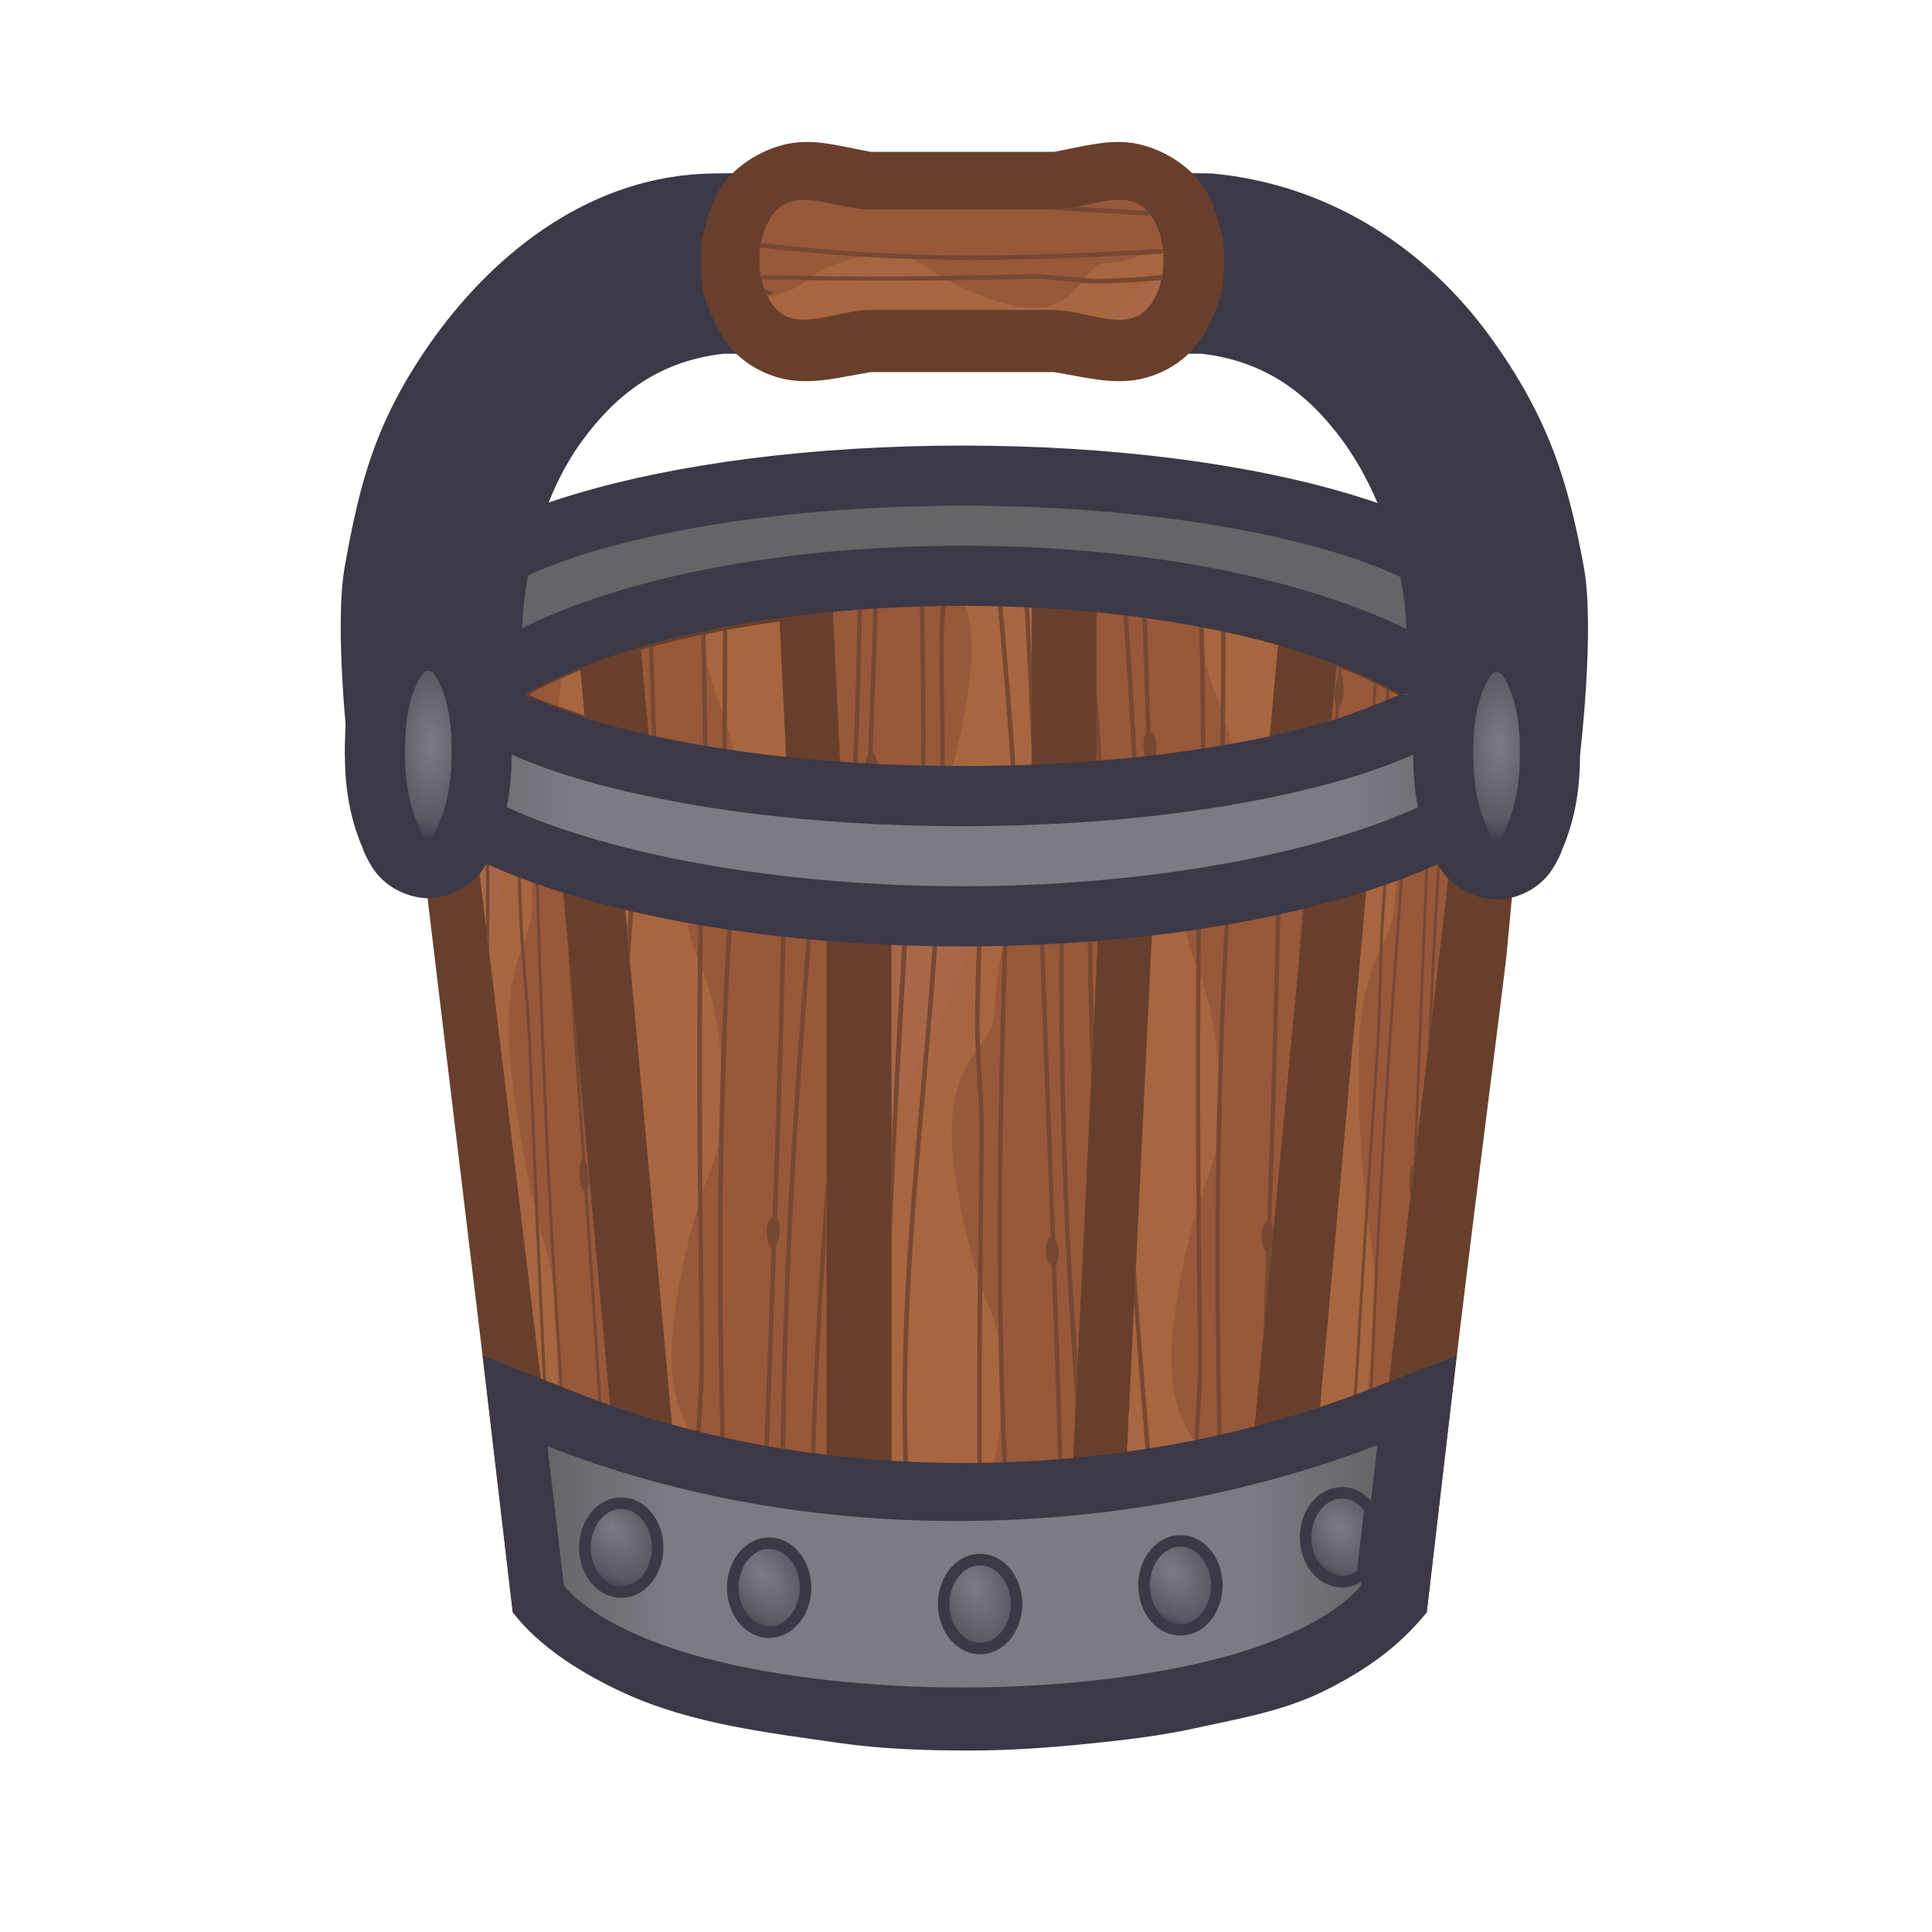 <svg height="500" viewBox="0 0 132.292 132.292" width="500" xmlns="http://www.w3.org/2000/svg" xmlns:xlink="http://www.w3.org/1999/xlink"><linearGradient id="a"><stop offset="0" stop-color="#7c7b84"/><stop offset=".771" stop-color="#5b5864"/><stop offset="1" stop-color="#3d3846"/></linearGradient><linearGradient id="b"><stop offset="0" stop-color="#656468"/><stop offset=".147" stop-color="#7c7b84"/><stop offset=".85" stop-color="#7c7b84"/><stop offset="1" stop-color="#656468"/></linearGradient><linearGradient id="c" gradientUnits="userSpaceOnUse" x1="336.523" x2="402.298" xlink:href="#b" y1="123.78" y2="123.701"/><linearGradient id="d" gradientUnits="userSpaceOnUse" x1="326.318" x2="412.914" xlink:href="#b" y1="64.222" y2="64.222"/><linearGradient id="e" gradientUnits="userSpaceOnUse" x1="504.977" x2="572.411" xlink:href="#b" y1="50.177" y2="50.187"/><radialGradient id="f" cx="353.517" cy="133.96" gradientTransform="matrix(1.199 1.66 -.989 .715 62.165 -548.694)" gradientUnits="userSpaceOnUse" r="2.884" xlink:href="#a"/><radialGradient id="g" cx="349.213" cy="140.321" fx="348.431" fy="140.108" gradientTransform="matrix(.92 1.3 -.996 .705 160.649 -421.654)" gradientUnits="userSpaceOnUse" r="2.884" xlink:href="#a"/><radialGradient id="h" cx="358.713" cy="123.402" gradientTransform="matrix(.779 2.015 -1.208 .467 239.987 -645.493)" gradientUnits="userSpaceOnUse" r="2.884" xlink:href="#a"/><radialGradient id="i" cx="362.743" cy="112.281" gradientTransform="matrix(.991 1.556 -1.029 .656 142.086 -504.363)" gradientUnits="userSpaceOnUse" r="2.884" xlink:href="#a"/><radialGradient id="j" cx="365.246" cy="101.83" gradientTransform="matrix(.803 1.518 -1.079 .571 215.893 -482.379)" gradientUnits="userSpaceOnUse" r="2.884" xlink:href="#a"/><radialGradient id="k" cx="413.755" cy="68.959" gradientTransform="matrix(-.025 4.192 -2.037 -.012 562.752 -1665.372)" gradientUnits="userSpaceOnUse" r="1.852" xlink:href="#a"/><radialGradient id="l" cx="413.755" cy="68.959" gradientTransform="matrix(-.025 4.192 -2.037 -.012 478.085 -1665.484)" gradientUnits="userSpaceOnUse" r="1.852" xlink:href="#a"/><g stroke-width="1.157" transform="matrix(.864 0 0 .864 -253.269 -7.923)"><path d="m369.411 57.184c-8.811 0-17.621 1.058-24.897 3.096-3.757 1.058-7.091 2.408-9.79 3.942 1.535.714 3.36 1.429 5.424 2.037 7.355 2.196 17.754 3.625 29.263 3.625 11.509 0 21.907-1.429 29.263-3.625 2.064-.609 3.889-1.323 5.424-2.037-2.699-1.535-6.032-2.884-9.79-3.942-7.276-2.037-16.087-3.096-24.897-3.096z" fill="#683f2c" stroke="#683f2c" stroke-width=".306"/><g stroke-width="1.157"><g transform="matrix(-1 0 0 1 738.694 -38.396)"><g stroke-width="4.31" transform="matrix(.06 .008 -.005 .083 339.366 53.124)"><path d="m1042.552 472.542c28.493 5.473 54.818 11.884 78.428 19.131-7.877 3.468-11.572 81.181-11.389 184.161-24.346 8.341-49.881 16.275-76.381 23.814 3.118-75.701 6.271-151.405 9.342-227.105z" fill="#a7663f"/><path d="m2798.981 586.175c1.202.282 2.4.568 3.592.854-.55 65.792-.829 133.573-.755 204.893-1.148.364-2.304.728-3.457 1.09-.094-71.745.089-140.693.62-206.837zm15.727 3.858c1.213.312 2.398.636 3.6.952.114 62.074 1.269 127.2 3.146 194.556-1.195.399-2.407.792-3.607 1.189-1.899-68.155-3.036-133.94-3.139-196.697z" fill="#764832" transform="translate(-1721.965 -106.292)"/><path d="m1068.546 477.948c18.635 4.161 36.191 8.739 52.434 13.725-7.877 3.468-11.572 81.181-11.389 184.161-5.255 1.8-10.577 3.583-15.941 5.345 4.276-43.245 4.519-92.77-7.253-130.282-7.342-23.291-13.225-48.701-17.851-72.949z" fill="#98583a"/></g><g stroke-width="3.632" transform="matrix(.093 0 0 -.076 287.845 144.286)"><path d="m1031.478 624.55c39.747-6.692 77.701-15.983 112.398-27.8 1.94-.665 3.816-1.375 5.735-2.057l-21.956-282.155c-34.886-8.476-71.513-15.081-109.18-19.754z" fill="#a7663f"/><path d="m1095.983 610.942c16.509-4.237 32.531-8.961 47.893-14.193 1.94-.665 3.816-1.375 5.735-2.057l-21.956-282.155c-20.615-5.008-41.822-9.375-63.515-13.055-7.694 22.454-12.604 54.765-5.838 111.618.1.9.196 1.701.296 2.601 4.3 36.6 13.3 91.201 27.8 137.201 5.598 17.837 8.498 38.565 9.585 60.041z" fill="#98583a"/><path d="m2798.055 722.026c1.201-.273 2.414-.533 3.61-.811.201-86.381.894-168.586 1.698-248.927.224-21.211-.719-42.451-1.719-63.695-1.243-.232-2.494-.45-3.741-.677 1.041 21.47 2.052 42.936 1.863 64.373-.807 80.637-1.506 163.053-1.712 249.739zm18.552-4.458c1.195-.304 2.413-.585 3.603-.895-1.955-105.731-2.197-206.132-.639-304.552-1.197-.247-2.389-.501-3.589-.744-1.572 98.959-1.339 199.857.626 306.191zm44.523-12.988c1.2-.398 2.425-.776 3.617-1.179-.815-31.198-1.594-64.806-2.427-94.389.838-1.309 1.349-3.065 1.712-4.943l-1.54-19.83c-.31-.868-.624-1.798-.928-2.442-.138-4.814-.275-9.801-.412-14.728l-5.611-72.092c.77 27.702 1.543 56.549 2.324 83.943-3.903 2.384-5.775 22.253-1.499 28.268.654.892 1.484 2.417 2.365 3.278.824 29.497 1.595 62.999 2.4 94.113zm-114.365-144.151c2.57-45.907 5.549-91.641 8.698-137.937.475-6.941.876-14.228 1.348-21.201-1.223-.171-2.453-.326-3.679-.493-.478 7.073-.887 14.453-1.368 21.494-2.325 34.189-4.341 67.99-6.422 101.866z" fill="#764832" transform="translate(-1721.965 -106.292)"/></g><g stroke-width="3.619" transform="matrix(.097 0 0 .074 266.218 72.196)"><path d="m1067.697 315.536c33.792 0 67.581 1.97 100.567 5.831l-12.939 354.707c-28.925 2.389-58.236 3.623-87.614 3.623-20.652 0-41.265-.651-61.736-1.829v-360.116c20.455-1.448 41.084-2.217 61.723-2.217z" fill="#a7663f"/><path d="m1067.697 315.536c33.792 0 67.581 1.97 100.567 5.831l-12.939 354.707c-20.321 1.678-40.834 2.767-61.425 3.278 4.08-42.791 4.09-91.509-7.503-128.448-14.5-46-23.499-100.603-27.799-137.203-.1-.9-.198-1.696-.298-2.596-5.322-44.719-3.242-73.868 1.51-95.534 2.628-.025 5.258-.035 7.887-.035z" fill="#98583a"/><path d="m1016.377 317.105c-3.627 8.894-7.045 16.954-10.403 24.651v-24.004c3.461-.245 6.933-.441 10.403-.647z" fill="#a86748"/><path d="m2798.389 421.896c1.227.012 2.454.008 3.682.026.755 16.799 1.468 33.597 1.291 50.372-1.004 100.26-1.876 202.922-1.788 313.616-1.088.012-2.176.026-3.265.035-.102-109.938.462-214.225 1.457-313.651.147-16.783-.591-33.59-1.377-50.398zm17.429.328c1.202.036 2.401.097 3.602.138-1.794 116.509-1.895 233.5 1.735 363.152-1.209.036-2.419.054-3.629.086-3.612-129.727-3.507-246.785-1.708-363.376zm-60.352.319c-8.18 120.25-15.852 237.065-14.634 362.272-1.235-.057-2.467-.129-3.702-.19-1.209-125.064 6.439-241.785 14.608-361.918 1.243-.055 2.485-.114 3.728-.164zm-21.812 1.147c-2.273 51.491-4.109 103.948-5.715 156.825v-97.087c.752-19.614 1.345-40.016 2.159-59.523 1.184-.081 2.371-.139 3.556-.216zm120.009.492c1.209.089 2.414.199 3.622.293.443 15.143.728 30.57 1.179 45.921 1.02 34.718 2.056 74.989 3.099 111.405.46.975.931 2.188 1.404 3.692 1.587 4.938 3.018 17.805-.642 23.521 1.541 54.704 3.037 113.396 4.496 174.162-1.22.089-2.441.166-3.662.25-1.435-60.305-2.905-118.625-4.423-172.955-.882-.861-1.716-2.385-2.371-3.278-4.276-6.015-2.407-25.89 1.496-28.274-1.009-35.385-2-74.633-2.993-108.429-.468-15.476-.749-31.041-1.205-46.309zm12.86 1.052c1.238.11 2.472.23 3.708.345.859 51.63 1.559 102.959 3.437 155.713 1.495 41.627 4.038 86.975 6.185 130.76l-1.622 44.532c-3.165-59.994-6.261-119.375-8.264-175.189-1.883-52.893-2.585-104.378-3.443-156.161z" fill="#764832" transform="translate(-1721.965 -106.292)"/></g><g stroke-width="3.536" transform="matrix(.098 0 0 -.077 242.963 144.426)"><path d="m1180.249 631.378v-340.093c-43.864 4.555-86.457 11.9-126.498 21.985-5.665 80.045-13.243 186.449-20.192 283.844.655.239 1.287.498 1.945.735 43.856 15.717 93.192 26.943 144.746 33.529z" fill="#a7663f"/><path d="m1180.249 631.378v-340.093c-41.388 4.298-81.642 11.082-119.691 20.306-5.375 21.932-7.889 52.197-2.258 99.51.1.9.2 1.698.3 2.598 4.3 36.6 13.302 91.199 27.802 137.198 6.026 19.2 8.782 41.783 9.652 65.012 26.98 6.601 55.238 11.77 84.195 15.47z" fill="#98583a"/><path d="m2880.925 734.654c-2.651-51.932-5.511-104.54-7.264-153.362-2.168-60.911-3.148-120.09-3.962-179.791-1.232.17-2.458.352-3.687.526.816 59.562 1.792 118.612 3.955 179.365 1.746 48.638 4.574 101 7.199 152.668 1.252.2 2.504.399 3.759.593zm-15.421-2.539c-1.058-41.334-2.095-84.441-3.185-123.107 3.66-5.716 2.233-18.576.646-23.514-.473-1.504-.943-2.718-1.403-3.692-1.043-36.416-2.073-76.695-3.093-111.413-.658-22.401-1.085-45.003-1.723-67.008-1.203.183-2.409.356-3.609.543.646 21.861 1.056 44.319 1.73 66.565.993 33.796 1.987 73.046 2.995 108.431-3.903 2.384-5.77 22.26-1.494 28.275.654.892 1.487 2.413 2.369 3.274 1.062 38.008 2.063 80.418 3.093 120.994 1.223.22 2.447.437 3.674.652zm-46.004-9.564c-2.122-109.667-1.595-211.05.065-312.746-1.209.235-2.416.47-3.622.71-1.648 101.198-2.174 202.071-.091 311.142 1.214.301 2.429.598 3.648.894zm-17.817-4.569c.254-84.814.89-166.393 1.684-245.688.207-19.592-.626-39.207-1.547-58.83-1.225.266-2.454.531-3.674.802.937 19.356 1.788 38.703 1.619 58.028-.791 79.011-1.453 159.949-1.677 244.694 1.197.333 2.394.667 3.596.994zm100.53-65.93v-61.119c-3.533-64.93-6.312-128.793-8.138-192.479-1.099.123-2.192.258-3.289.384 2.409 83.089 6.288 166.683 11.428 253.214z" fill="#764832" transform="translate(-1721.965 -106.292)"/></g><g stroke-width="4.081" transform="matrix(.066 -.005 .004 .085 262.412 66.46)"><path d="m1141.697 466.503 12.715 224.664c-27.374-7.228-53.565-14.984-78.289-23.278.029-100.404-3.367-175.584-10.641-178.713 22.756-8.437 48.392-16.027 76.215-22.673z" fill="#a7663f"/><path d="m1141.697 466.503 12.715 224.664c-20.64-5.45-40.611-11.196-59.784-17.25 3.501-41.355 2.828-87.779-8.231-123.018-6.397-20.295-11.307-42.286-15.632-63.645 21.418-7.671 45.238-14.614 70.931-20.751z" fill="#98583a"/><path d="m2861.329 573.368c.079 2.796.151 5.675.23 8.431.46.975.934 2.188 1.407 3.692 1.587 4.938 3.011 17.804-.649 23.52 1.496 53.109 2.629 127.016 4.05 185.772-1.232-.335-2.445-.681-3.672-1.017-1.389-57.899-2.501-130.878-3.966-183.294-.882-.861-1.708-2.384-2.363-3.276-4.276-6.015-2.406-25.888 1.497-28.271-.044-1.525-.083-3.135-.126-4.674 1.195-.295 2.388-.59 3.592-.881zm-42.978 11.709c.069 62.746 1.17 128.555 3.029 196.615-1.216-.378-2.445-.748-3.655-1.129-1.814-67.224-2.917-132.343-2.989-194.38 1.191-.373 2.412-.737 3.615-1.105zm-15.799 5.077c-.496 60.043-.889 120.669-.881 185.212-1.146-.38-2.302-.757-3.441-1.139-.019-63.377.255-123.829.719-182.847 1.195-.411 2.394-.819 3.603-1.226z" fill="#764832" transform="translate(-1721.965 -106.292)"/></g></g><g><path d="m1527.297 242.73c-9.528 4.499-19.442 7.669-29.621 10.249-19.994 4.631-35.057 6.843-53.678 9.01-16.377 1.376-33.94 2.123-47.801 2.141-13.877-.041-25.629-.407-39.602-1.498-22.922-1.787-43.946-5.124-56.042-8.016-10.667-3.09-25.703-7.708-35.456-11.885l-19.753-22.807-16.937 22.382 4.561 52.025v.016c6.201 51.719 12.435 103.43 18.656 155.135l2.393 20.445 5.504 46.838c7.836 10.41 22.462 12.653 34.2 17.94 9.73 4.383 19.533 8.951 29.925 11.377 12.486 2.914 25.505 2.685 38.289 3.66 11.566.882 23.143 1.981 34.743 1.978 11.853-.004 23.707-.849 35.499-2.042 10.68-1.081 21.386-2.321 31.869-4.63 13.704-3.018 27.447-6.491 40.349-12.009 10.048-4.298 20.059-5.782 28.468-16.263l7.261-62.024c6.652-56.902 13.488-108.348 16.571-134.203l7.278-78.026-16.877-21.64z" fill="#683f2c" transform="scale(.265)"/><g><g stroke-width="3.632" transform="matrix(.093 0 0 -.076 287.845 144.286)"><path d="m1178.823 951.648c-39.97-12.317-85.925-22.267-135.069-29.23l-5.528-125.517-20.773-530.338-10.871-238.64c15.781 2.488 31.362 5.424 46.352 8.798 18.774 4.487 35.526 8.785 52.183 14.502l21.055 242.345 41.271 530.338z" fill="#a7663f"/><path d="m1178.823 951.648c-39.97-12.317-85.925-22.267-135.069-29.23l-1.251-28.394c.632-1.173 2.492-4.952 2.895-5.629 28.3-47.4 14.404-74.899 32.504-122.599 11.5-30.2 30.499-144.797 8.499-214.897-14.5-46-23.5-100.601-27.8-137.201-.1-.9-.203-1.701-.302-2.601-15.9-133.6 31.702-135.201 32.002-178.8.246-37.37 8.181-86.364 18.992-133.011l16.881 194.281 41.271 530.338z" fill="#98583a"/><path d="m1019.158 310.17-1.705-43.607-10.871-238.64c15.781 2.488 31.362 5.424 46.352 8.798 17.539 4.192 33.302 8.267 48.883 13.44-20.417 88.843-54.346 189.52-82.659 260.009z" fill="#a86748"/><path d="m2900.526 1057.865c-1.236-.381-2.527-.737-3.775-1.112-4.864-69.086-8.745-131.097-12.446-192.132l5.102 65.577 10.438 117.179c.261 3.746.417 6.715.681 10.488zm-28.515-8.087c-1.242-.326-2.476-.657-3.727-.979-2.622-174.979-6.035-312.503-9.551-438.333-.882-.861-1.711-2.386-2.365-3.278-4.276-6.015-2.411-25.885 1.492-28.268-.78-27.358-1.542-56.163-2.31-83.834l5.611 72.126c.136 4.879.269 9.818.406 14.586.303.642.612 1.569.921 2.434l1.54 19.838c-.364 1.878-.867 3.634-1.705 4.943 3.563 126.468 7.052 264.623 9.688 440.766zm-39.387-9.292c-1.237-.262-2.49-.52-3.734-.778-20.08-331.303-15.033-559.723-8.822-826.518.324-18.899.794-38.276 1.231-57.54 1.211.392 2.429.765 3.638 1.171-.436 18.907-.891 37.943-1.272 56.469-6.216 266.911-11.268 495.462 8.96 827.196zm-11.16-2.308c-1.218-.242-2.435-.481-3.658-.719.505-1.196 1.062-2.223 1.733-2.267.58-.038 1.268 1.809 1.925 2.986zm-17.672-3.345c-1.327-.238-2.656-.477-3.988-.711.13-.165.133-.833.275-.903-3.543-215.471-2.019-390.78-.316-560.923.322-36.589-3.13-73.258-3.576-109.911-.212-17.452.134-34.913.433-52.363.92-53.562 3.661-105.916 4.325-160.435 1.239.336 2.457.695 3.686 1.037-.688 53.634-3.351 105.221-4.277 157.959-.303 17.24-.658 34.486-.468 51.727.412 37.343 3.873 74.708 3.479 111.986-1.707 170.486-3.238 346.288.426 562.537zm7.371-2.643c-.7.5-1.398-.998-1.898-1.698-2.067-2.909-1.029-12.908.963-13.039.61-.04 1.309.839 2.035 3.136.8 2.5 1.5 9.7-1.1 11.6zm-64.402-471.794-1.417-36.264c2.081-33.868 4.098-67.66 6.422-101.841 6.141-89.749 12.118-181.855 14.811-281.076 1.227.26 2.445.529 3.665.795-2.705 98.932-8.653 190.976-14.777 280.482-3.149 46.285-6.136 92.008-8.705 137.904zm-9.221-228.705-2.083-45.764c2.246-49.194 4.554-98.2 6.209-149.52 1.234.216 2.455.447 3.686.669-2.13 66.718-4.932 130.819-7.811 194.616z" fill="#764832" transform="translate(-1721.965 -106.292)"/></g><g stroke-width="3.619" transform="matrix(.097 0 0 .074 266.218 72.196)"><path d="m1179.728 27.692c-36.219 3.687-71.606 5.374-110.712 5.374-21.503 0-42.545-.567-63.16-1.699l.119 128.44v548.743 243.105c20.723 1.668 41.739 2.519 63.041 2.519 25.759 0 50.206-1.13 75.662-3.64l9.582-245.2 20.011-548.734z" fill="#a7663f"/><path d="m1179.728 27.692c-17.3 1.761-34.42 3.05-51.836 3.933-19.917 60.583-37.219 143.965-37.593 200.677-.3 43.6-47.897 45.194-31.997 178.794.1.9.198 1.705.298 2.605 4.3 36.6 13.299 91.203 27.799 137.203 22 70.1 2.998 184.7-8.502 214.9-18.1 47.7-4.194 75.2-32.494 122.6-4.467 7.498-23.559 46.779-33.341 63.681 18.753 1.361 37.732 2.087 56.955 2.087 25.759 0 50.206-1.13 75.662-3.64l9.582-245.2 20.011-548.734z" fill="#98583a"/><path d="m1005.857 31.367.119 128.44v181.942c31.764-72.799 77.021-202.33 99.726-309.235-11.953.359-24.115.552-36.685.552-21.503 0-42.545-.567-63.16-1.699z" fill="#a86748"/><path d="m2892.032 134.907c-1.195.11-2.395.239-3.589.345-1.229 96.076-.102 184.515 2.536 271.784l2.099-57.565c-1.443-68.969-2.041-139.302-1.046-214.563zm-22.223 1.803c-1.232.087-2.468.168-3.702.25-2.425 158.373-1.393 296.859 3.861 444.437 2.004 55.836 5.098 115.238 8.264 175.258l1.622-44.567c-2.147-43.797-4.696-89.156-6.191-130.794-5.256-147.659-6.285-286.107-3.854-444.583zm-19.892 1.208c-1.231.062-2.461.131-3.695.19 2.276 116.128 5.281 221.303 8.642 332.385.993 33.796 1.991 73.044 3 108.429-3.903 2.384-5.772 22.259-1.497 28.274.654.892 1.482 2.417 2.364 3.278 3.346 119.753 6.561 252.217 9.132 415.171l2.51-64.267c-2.397-132.684-5.142-249.092-8.052-352.37 3.66-5.716 2.236-18.575.649-23.513-.473-1.504-.944-2.717-1.404-3.692-1.043-36.416-2.079-76.695-3.099-111.413-3.266-111.144-6.272-216.273-8.549-332.471zm-108.334.397c-2.397 73.692-5.728 144.375-8.92 214.874-1.938 42.674-3.077 87.247-4.721 130.122v97.207c2.333-76.849 5.303-152.267 8.721-227.027 3.19-70.454 6.271-141.347 8.635-215.02-1.24-.049-2.478-.103-3.715-.155zm83.76.561c-1.231.035-2.452.073-3.688.104-.58 24.956-1.172 49.837-1.589 74.212-6.338 272.222-11.605 503.914 9.946 846.325 1.226-.06 2.456-.149 3.682-.216-21.632-342.288-16.362-573.941-10.026-846.006.502-24.415 1.092-49.399 1.675-74.419zm-58.683.216c-2.661 100.065-8.707 192.795-14.893 283.204-13.812 203.141-26.75 395.981 3.728 637.35 1.24.056 2.472.14 3.715.19-30.509-241.457-17.557-434.245-3.741-637.342 6.185-90.39 12.231-183.274 14.893-283.333-1.236-.021-2.468-.044-3.702-.069zm38.202.19c-1.224.013-2.478.016-3.708.026-.351 58.347-3.558 113.761-4.536 170.721-.3 17.45-.642 34.904-.43 52.356.445 36.653 3.897 73.324 3.576 109.912-1.702 170.143-3.225 345.45.318 560.922-1.826.9-2.694 10.187-.715 12.973.258.361.57.934.907 1.337.077 4.435.124 8.636.172 12.835 1.231-.014 2.468-.024 3.695-.043-4.273-228.567-2.55-410.647-.775-588.022.393-37.278-3.064-74.64-3.477-111.982-.19-17.242.161-34.486.464-51.726.991-56.488 4.161-111.457 4.51-169.306zm-76.92 815.455v82.682c.377 6.932.649 13.622 1.046 20.606 1.244.098 2.496.166 3.741.259-1.996-35.503-3.574-69.974-4.788-103.547zm82.29 62.715c-1.992.131-3.034 10.132-.967 13.041.5.7 1.2 2.199 1.901 1.699 2.6-1.9 1.899-9.101 1.099-11.601-.727-2.297-1.423-3.179-2.033-3.14zm9.304 17.742c-3.172.207-4.861 16.134-1.569 20.804.8 1.1 1.9 3.5 3 2.7 4.2-2.9 3.001-14.401 1.801-18.501-1.149-3.656-2.26-5.066-3.232-5.003z" fill="#764832" transform="translate(-1721.965 -106.292)"/></g><g stroke-width="3.536" transform="matrix(.098 0 0 -.077 242.963 144.426)"><path d="m1006.744 951.69 10.612-127.659s25.315-353.798 37.82-530.718l19.69-240.308c35.324-11.836 74.063-20.571 105.379-25.285v235.163 530.033 124.301c-64.271 6.414-123.499 18.35-173.5 34.473z" fill="#a7663f"/><path d="m1013.675 949.518c10.252-18.488 27.557-54.125 31.724-61.119 28.3-47.4 14.401-74.897 32.501-122.597 11.5-30.2 30.497-144.798 8.497-214.898-14.5-46-23.495-100.607-27.795-137.207-.1-.9-.2-1.698-.3-2.598-15.9-133.6 31.698-135.197 31.998-178.797.359-54.649 16.495-133.823 35.477-193.799 19.162-4.624 37.864-8.284 54.468-10.784v235.163 530.033 124.301c-61.335 6.121-118.056 17.283-166.569 32.301z" fill="#98583a"/><path d="m2728.983 1057.898c-.039-.679-.059-1.326-.098-2.005l2.356-28.342c.491 9.778.861 19.257 1.416 29.194-1.222.385-2.462.763-3.674 1.153zm25.479-7.551c-6.157-50.377-10.557-98.808-13.32-145.51.235-3.285 1.683-23.553 2.167-30.313 2.578 55.79 7.312 113.827 14.743 174.846-1.197.325-2.401.647-3.589.977zm43.928-10.742c.125-3.047.7-5.902 1.69-6.39-3.543-215.471-2.016-390.779-.313-560.923.322-36.589-3.138-73.256-3.583-109.909-.212-17.452.138-34.906.437-52.357.872-50.769 3.287-100.561 4.151-151.992 1.237-.404 2.482-.798 3.726-1.194-.833 51.365-3.261 101.057-4.151 151.741-.303 17.24-.654 34.488-.463 51.73.412 37.343 3.872 74.703 3.478 111.981-1.716 171.461-3.271 348.183.476 566.151-1.829.379-3.636.772-5.449 1.161zm20.995-4.218c.058-.014.091-.197.15-.2.029 0 .068.149.098.15-.083.016-.165.035-.248.05zm9.163-1.704c-19.645-327.982-14.657-555.348-8.484-820.493.346-20.187.841-40.862 1.312-61.462 1.233-.352 2.459-.708 3.694-1.052-.486 20.997-.981 42.072-1.403 62.614-6.168 264.86-11.155 492.102 8.53 819.708-1.234.214-2.42.467-3.648.685zm-17.386-1.495c-.7.5-1.399-.996-1.899-1.696-2.067-2.909-1.026-12.909.966-13.039.61-.04 1.31.844 2.036 3.141.8 2.5 1.497 9.694-1.103 11.594zm56.739-4.594c-2.576-163.945-5.809-296.861-9.169-417.125-.882-.861-1.715-2.382-2.369-3.274-4.276-6.015-2.402-25.891 1.501-28.275-1.009-35.385-2.002-74.635-2.996-108.431-3.289-108.738-6.197-212.165-8.458-325.367 1.221-.297 2.45-.613 3.668-.902 2.263 113.564 5.182 217.14 8.386 326.177 1.02 34.718 2.057 74.989 3.1 111.404.46.975.93 2.188 1.403 3.692 1.587 4.938 3.014 17.797-.646 23.514 3.396 120.516 6.676 253.76 9.267 418.086-1.235.161-2.457.336-3.687.501zm26.751-3.241c-11.555-167.355-19.937-310.56-24.689-442.961-5.211-146.388-6.225-284.004-3.877-440.773 1.246-.265 2.463-.496 3.7-.752-2.364 157.089-1.343 294.793 3.877 441.424 4.747 132.2 13.192 275.452 24.669 442.652-1.236.128-2.449.277-3.681.409zm7.557-372.378c-10.351-174.3-16.088-331.696-13.764-515.699 1.206-.212 2.393-.416 3.583-.618-2.133 162.756 1.97 304.353 10.181 455.273z" fill="#764832" transform="translate(-1721.965 -106.292)"/></g><g stroke-width="4.081" transform="matrix(.066 -.005 .004 .085 262.412 66.46)"><path d="m1014.09 34.687 14.148 154.741c15.154 161.761 30.446 323.522 45.685 485.28l5.772 64.111 11.819 130.418c14.152 15.415 40.181 31.859 75.494 47.188l-11.821-211.64-27.05-477.855-10.66-116.972c-14.615-4.996-29.005-10.378-41.966-15.592-30.406-12.609-48.723-34.08-61.421-59.68z" fill="#a7663f"/><path d="m1107.6 106.51c-9.918 44.454-17.067 90.358-17.3 125.789-.3 43.6-47.897 45.202-31.997 178.802.1.9.199 1.703.299 2.603 4.3 36.6 13.297 91.196 27.797 137.196 20.145 64.191 5.994 162.764-5.379 202.609l10.492 115.729c14.152 15.415 40.181 31.859 75.494 47.188l-11.821-211.64-27.05-477.855-10.66-116.972c-3.309-1.131-6.603-2.285-9.876-3.45z" fill="#98583a"/><path d="m1014.09 34.687 14.148 154.741c2.438 26.024 4.903 52.047 7.347 78.071 18.78-50.714 38.229-109.865 53.845-167.741-4.717-1.799-9.488-3.609-13.919-5.391-30.406-12.609-48.723-34.08-61.421-59.68z" fill="#a86748"/><path d="m2741.085 150.359c-.367 10.712-.901 20.809-1.306 31.394l2.628 28.685c.714-18.174 1.553-35.867 2.184-54.367-1.207-1.876-2.382-3.774-3.506-5.712zm23.902 29.957c-2.242 60.86-5.287 119.621-9.027 176.531.735 7.825 1.47 15.649 2.205 23.474 4.26-63.37 7.853-128.855 10.407-196.904-1.226-1.011-2.416-2.048-3.585-3.101zm34.886 21.269c-1.205 36.189-2.63 72.063-3.254 108.44-.3 17.45-.646 34.901-.434 52.353.445 36.653 3.901 73.322 3.58 109.911-1.063 106.269-1.547 218.762-1.28 337.591l3.175 35.233.694 7.647c-.623-135.272-.18-261.792 1.008-380.465.393-37.278-3.062-74.643-3.474-111.986-.19-17.242.161-34.487.464-51.727.622-35.425 2.012-70.349 3.198-105.573-1.206-.474-2.491-.951-3.676-1.423zm20.28 7.803c-.022 1.252-.062 2.555-.083 3.805-5.859 251.646-9.847 472.436 6.452 774.244 1.195.943 2.54 1.891 3.814 2.837-16.566-303.324-12.552-524.625-6.675-776.985.018-.854.042-1.749.06-2.604-1.191-.433-2.387-.861-3.568-1.297zm32.165 162.919c.931 32.128 1.557 65.372 2.55 98.185.993 33.796 1.982 73.04 2.991 108.425-3.903 2.384-5.763 22.257-1.487 28.272.654.892 1.48 2.422 2.362 3.283 3.213 114.998 6.179 248.25 8.703 402.136 1.223.616 2.476 1.233 3.728 1.847-2.548-155.503-5.577-289.533-8.843-405.443 3.66-5.716 2.236-18.582.649-23.52-.473-1.504-.947-2.717-1.407-3.692-.847-29.573-1.677-60.853-2.509-90.473z" fill="#764832" transform="translate(-1721.965 -106.292)"/></g><g stroke-width="4.31" transform="matrix(.06 .008 -.005 .083 339.366 53.124)"><path d="m1171.236 26.257c-14.104 22.419-29.221 44.677-67.662 63.334-14.028 5.802-28.914 11.584-44.753 17.228l-6.718 118.945c-5.873 162.319-12.763 324.655-19.439 486.992l-1.7 62.19-4.758 155.1c37.919-16.888 65.739-34.531 80.731-50.687 3.352-46.239 6.648-94.414 9.337-134.221l4.619-65.203c11.489-164.783 26.582-329.583 38.623-494.367z" fill="#a7663f"/><path d="m1171.236 26.257c-12.925 20.545-26.759 40.947-58.556 58.574-12.639 50.701-22.113 106.217-22.384 147.472-.3 43.6-47.891 45.2-31.991 178.799.1.9.201 1.696.301 2.596 4.3 36.6 13.295 91.198 27.795 137.198 22 70.1 3.002 184.699-8.498 214.899-18.1 47.7-4.202 75.203-32.502 122.603-2.654 4.455-10.944 21.148-19.052 37.038l-.144 4.609c37.919-16.888 65.739-34.531 80.731-50.687 3.352-46.239 6.648-94.414 9.337-134.221l4.619-65.203c11.489-164.783 26.582-329.583 38.623-494.367z" fill="#98583a"/><path d="m1090.744 94.721c-10.244 4.07-20.767 8.123-31.923 12.098l-6.405 113.392c13.797-40.305 27.089-83.268 38.328-125.491z" fill="#a86748"/><path d="m1066.781 831.148c-.144.01-.299.091-.477.251-.8.7-1.208 7.299-.908 8.599.5 2.7 2.209 9.103 3.309 9.303 1.3.1.494-7.6.094-9-.725-2.9-.628-9.253-2.018-9.152z" fill="#6e422b"/><path d="m2892.026 134.375c-1.185 1.873-2.366 3.746-3.587 5.613-.244 20.25-.057 39.176-.114 58.808l3.652-49.671c.056-5.038-.02-9.669.048-14.75zm-22.357 29.99c-1.192 1.265-2.434 2.524-3.712 3.776-1.304 105.357-.611 204.494 1.562 302.33.971-11.959 1.949-23.919 2.91-35.879-1.546-87.048-1.958-176.198-.76-270.227zm-18.657 16.403c-1.164.847-2.386 1.687-3.613 2.524 2.148 97.889 4.559 191.218 7.463 287.199.993 33.796 1.992 73.044 3.001 108.429-3.903 2.384-5.772 22.255-1.497 28.27.033.045.088.117.122.165 1.434-17.87 2.84-35.741 4.293-53.612-.777-28.252-1.555-57.375-2.319-83.351-2.845-96.82-5.295-190.781-7.45-289.625zm-26.962 15.711c-1.19.49-2.465.973-3.667 1.463-.097 5.038-.236 10.241-.322 15.25-5.863 251.826-9.845 472.729 6.496 774.875.805-.808 1.603-1.615 2.345-2.416.253-3.49.452-6.622.704-10.13-15.591-295.511-11.717-514.058-5.937-762.229.113-5.516.262-11.257.381-16.813zm-20.535 8.204c-1.223.471-2.49.936-3.726 1.407-1.189 34.666-2.57 69.048-3.169 103.937-.3 17.45-.649 34.903-.437 52.355.445 36.653 3.905 73.322 3.583 109.91-1.633 163.184-2.873 333.028.135 536.591 1.3-.842 2.573-1.679 3.816-2.519-2.989-201.679-1.974-372.036-.351-534.07.393-37.278-3.062-74.642-3.475-111.984-.19-17.242.16-34.488.462-51.728.612-34.87 1.982-69.242 3.162-103.898zm-53.489 771.276-.828 26.966c1.049 10.32 2.269 20.832 3.478 31.329 1.187-.542 2.348-1.089 3.514-1.633-2.178-19.021-4.501-38.207-6.164-56.662z" fill="#764832" transform="translate(-1721.965 -106.292)"/></g></g></g><g><path d="m1254.018 469.926 5.504 46.838c7.836 10.41 21.095 18.619 33.719 24.351 19.889 9.03 42.226 11.643 63.848 14.744 12.926 1.854 26.051 2.267 39.109 2.27 11.853.003 23.707-.849 35.499-2.042 10.68-1.081 21.386-2.321 31.869-4.63 13.704-3.018 27.189-5.163 40.349-12.009 10.874-5.657 20.54-12.193 28.949-22.674l8.918-76.732-27.756 10.689c-70.91 27.309-161.59 29.627-235.504.362l-28.022-11.094z" fill="#3d3846" transform="scale(.265)"/><path d="m401.716 128.754.582-5.054c-19.923 7.673-44.926 8.334-65.775.079l1.296 11.033c1.72 2.143 5.794 4.366 11.298 5.794 5.821 1.508 13.044 2.302 20.294 2.302 7.25 0 14.473-.794 20.294-2.302 5.503-1.429 9.578-3.651 11.298-5.794l.106-.9z" fill="url(#c)" stroke-width="11.021"/><g stroke="#3d3846" stroke-width=".918"><path d="m370.813 132.776a2.879 3.53 0 0 1 2.884 3.519 2.879 3.53 0 0 1 -2.884 3.519 2.879 3.53 0 0 1 -2.884-3.519 2.879 3.53 0 0 1 2.884-3.519z" fill="url(#h)"/><path d="m354.091 131.479a2.879 3.53 0 0 1 2.884 3.519 2.879 3.53 0 0 1 -2.884 3.519 2.879 3.53 0 0 1 -2.884-3.519 2.879 3.53 0 0 1 2.884-3.519z" fill="url(#f)"/><path d="m386.688 131.294a2.879 3.53 0 0 1 2.884 3.519 2.879 3.53 0 0 1 -2.884 3.519 2.879 3.53 0 0 1 -2.884-3.519 2.879 3.53 0 0 1 2.884-3.519z" fill="url(#i)"/><path d="m342.37 128.304a2.879 3.53 0 0 1 2.884 3.519 2.879 3.53 0 0 1 -2.884 3.519 2.879 3.53 0 0 1 -2.884-3.519 2.879 3.53 0 0 1 2.884-3.519z" fill="url(#g)"/><path d="m401.108 133.913c-.476.396-1.038.608-1.614.609-1.589.004-2.879-1.571-2.884-3.519.005-1.948 1.295-3.523 2.884-3.519.858-.004 1.673.462 2.223 1.27z" fill="url(#j)"/></g></g><g><path d="m334.724 64.222c2.738-1.561 6.064-2.904 9.813-3.962 7.251-2.04 16.059-3.076 24.873-3.076 8.815 0 17.625 1.036 24.877 3.076 3.924 1.108 7.077 2.374 9.81 3.962h12.54s.303-2.356.025-3.483c-.348-1.415-.725-2.522-2.057-3.856 0 0-3.161-3.026-4.813-4.186-2.524-1.814-5.77-3.203-9.758-4.389-7.992-2.386-18.721-3.824-30.625-3.824-11.901 0-22.628 1.437-30.619 3.822-4.002 1.189-7.26 2.582-8.734 3.639-1.474 1.057-4.1 2.279-6.147 5.183-1.02 1.447-2.166 4.554-2.348 7.365z" fill="#3d3846" stroke-width="1.157"/><path d="m329.406 64.222c.228-1.218.981-2.475 2.328-3.773 3.281-1.958 7.197-3.556 11.509-4.773 7.805-2.196 16.986-3.254 26.167-3.254s18.362 1.058 26.167 3.254c4.313 1.217 8.229 2.725 11.509 4.683 1.67 1.2 2.552 3.916 2.446 3.863h3.381c-.746-1.778-1.33-3.632-2.774-5.087 0 0-2.233-1.95-3.106-2.559-1.799-1.296-4.71-2.619-8.361-3.704-7.355-2.196-17.754-3.625-29.263-3.625-11.509 0-21.907 1.429-29.263 3.625-3.651 1.085-6.562 2.408-8.361 3.704-.873.609-2.991 1.889-3.985 3.298-.884 1.254-1.339 2.097-1.484 4.348" fill="url(#e)" stroke-width="11.021"/></g><g><path d="m404.097 64.222c-1.324.562-3.833 1.576-5.426 2.047l-.006.002-.008.002c-7.336 2.193-17.75 3.611-29.248 3.611-11.498 0-21.912-1.418-29.248-3.611l-.006-.002-.008-.002c-1.661-.491-4.054-1.458-5.424-2.047l-13.162.272c.211 3.707 2.118 6.458 3.986 8.488 1.869 2.03 3.815 3.42 5.43 4.318l.162.09.168.076c9.757 4.476 23.863 6.705 38.102 6.705s28.345-2.23 38.102-6.705l.006-.002.006-.002c4.519-2.925 9.08-8.507 9.115-13.305z" fill="#3d3846" stroke-width="1.157"/><path d="m326.318 64.222c.235 4.119 4.734 7.668 6.977 8.916 8.652 3.969 22.41 6.271 36.116 6.271s27.464-2.302 36.116-6.271c3.314-1.53 5.81-4.446 7.388-8.916l-3.376 0c-.97 1.761-1.999 3.5-4.409 4.763-1.535.661-3.228 1.296-5.106 1.852-7.964 2.381-18.733 3.81-30.612 3.81s-22.648-1.429-30.612-3.81c-1.879-.556-3.572-1.191-5.106-1.852-2.055-.917-3.348-2.65-4.286-4.763" fill="url(#d)" stroke-width="11.021"/></g><g><g><path d="m351.201 22.896-1.535.02c-9.635.123-17.185 6.223-22.021 12.869l-.002.004-.004.004c-4.804 6.631-6.021 11.815-7.176 18.249-.872 4.858.287 14.804.287 14.804h13.229l.574-10.633c.288-4.557 1.781-10.064 4.658-14.023l.002-.002v-.002c2.855-3.936 6.314-6.417 11.262-6.982h1.016 35.842 1.014c4.948.565 8.407 3.047 11.262 6.982l.002.002v.002c2.878 3.96 4.658 9.47 4.945 14.027l.575 10.768 13.23-.026s1.199-10.026.287-14.914c-1.207-6.469-2.64-11.637-7.474-18.272-4.835-6.635-12.42-11.985-22.016-12.857l-1.535-.02z" fill="#3d3846" stroke-width="1.157"/><path d="m388.725 32.44c6.456.688 11.271 4.17 14.737 8.948 3.519 4.842 5.503 11.06 5.847 16.536l.599 11.813 3.687-.779.476-11.113c-.344-6.429-2.54-13.494-6.747-19.259-4.18-5.744-10.504-10.192-18.6-10.927h-38.629c-8.096.736-14.42 5.183-18.6 10.927-4.196 5.792-6.413 12.83-6.75 19.259l.479 11.113h3.704l.582-11.033c.344-5.477 2.328-11.695 5.847-16.536 3.466-4.778 8.281-8.26 14.737-8.948z" fill="url(#e)" stroke-width="11.021"/></g><g><path d="m411.744 57.674c-2.23 0-3.681 1.403-4.25 2.135s-.747 1.194-.814 1.326c-1.455 2.858-1.551 5.639-1.551 7.824 0 2.349.289 4.97 1.434 7.576-.05-.114.067.33.537 1.15.235.41.578.969 1.318 1.58.741.611 2.04 1.201 3.326 1.201s2.586-.59 3.326-1.201c.741-.611 1.083-1.17 1.318-1.58.47-.821.585-1.264.535-1.15 1.145-2.606 1.436-5.227 1.436-7.576 0-2.186-.095-4.966-1.551-7.824-.067-.132-.245-.595-.814-1.326s-2.02-2.135-4.25-2.135z" fill="#3d3846" stroke-width="1.157"/><path d="m410.924 63.296c-.87 1.71-1.032 3.744-1.032 5.662s.26 3.906 1.032 5.662c.182.415.367 1.085.82 1.085s.638-.67.82-1.085c.771-1.756 1.032-3.744 1.032-5.662s-.161-3.952-1.032-5.662c-.18-.353-.424-.86-.82-.86s-.64.507-.82.86z" fill="url(#k)" stroke-width="11.021"/></g><g><path d="m327.078 57.561c-2.23 0-3.681 1.403-4.25 2.135-.569.731-.747 1.196-.814 1.328-1.455 2.858-1.551 5.637-1.551 7.822 0 2.349.289 4.972 1.434 7.578-.05-.114.067.328.537 1.148.235.41.578.971 1.318 1.582.741.611 2.04 1.201 3.326 1.201 1.286 0 2.584-.59 3.324-1.201.741-.611 1.085-1.172 1.32-1.582.47-.821.585-1.262.535-1.148 1.145-2.606 1.434-5.229 1.434-7.578 0-2.186-.096-4.964-1.551-7.822-.067-.132-.245-.597-.814-1.328-.569-.731-2.018-2.135-4.248-2.135z" fill="#3d3846" stroke-width="1.157"/><path d="m326.257 63.184c-.87 1.71-1.032 3.744-1.032 5.662s.26 3.906 1.032 5.662c.182.415.367 1.085.82 1.085s.638-.67.82-1.085c.771-1.756 1.032-3.744 1.032-5.662s-.161-3.952-1.032-5.662c-.18-.353-.424-.86-.82-.86s-.64.507-.82.86z" fill="url(#l)" stroke-width="11.021"/></g><g><path d="m362.135 38.664c-2.28.365-4.529 1.009-6.74.566-1.438-.288-2.854-1.004-3.905-2.027-1.244-1.213-2.001-2.905-2.52-4.563-.271-.866-.263-1.801-.277-2.708-.01-.711-.016-1.438.156-2.128.396-1.596.884-3.293 1.98-4.518 1.199-1.341 2.914-2.318 4.671-2.703 2.17-.476 4.371.214 6.635.619h14.553c2.264-.405 4.465-1.095 6.635-.619 1.757.385 3.472 1.362 4.671 2.703 1.096 1.226 1.585 2.922 1.98 4.518.171.69.166 1.417.156 2.128-.013.907-.006 1.842-.277 2.708-.519 1.658-1.276 3.35-2.52 4.563-1.05 1.024-2.467 1.739-3.905 2.027-2.211.442-4.46-.201-6.74-.566z" fill="#683f2c" stroke-width="1.157"/><g stroke-width="4.603" transform="matrix(0 -.101 -.044 0 390.922 140.126)"><path d="m1139.591 772.569c.12 19.127-1.703 36.395-7.549 49.838-18.552 42.664-60.16 42.664-78.712 0-17.006-39.109 0-110.606 0-165.914v-165.929-165.929c0-55.309-17.006-126.82 0-165.929 18.552-42.664 60.16-42.664 78.712 0 17.006 39.109 0 110.62 0 165.929v165.929 165.929c0 36.296 7.32 79.561 7.549 116.076z" fill="#a7663f"/><path d="m1139.591 772.569c.12 19.127-1.703 36.395-7.549 49.838-15.739 36.196-48.066 41.677-68.836 16.457 3.876-22.794 3.809-44.376 14.693-73.059 11.5-30.2 30.5-144.807 8.5-214.907-14.5-46-23.501-100.598-27.801-137.198-.1-.9-.198-1.695-.298-2.595-15.9-133.6 31.697-135.2 31.997-178.8.194-29.561 5.074-66.678 12.404-103.962 11.454 3.703 22.139 13.8 29.341 30.364 17.006 39.109 0 110.62 0 165.929v165.929 165.929c0 36.296 7.32 79.561 7.549 116.076z" fill="#98583a"/><path d="m1081.277 128.81c-10.614 36.693-22.357 73.113-34.298 107.111-2.148-29.8-2.182-57.589 6.351-77.214 6.91-15.891 17.022-25.844 27.947-29.897z" fill="#a86748"/><path d="m1069.374 845.162c-1.22-1.044-2.423-2.146-3.588-3.367-.158-.672-.296-1.305-.387-1.793-.3-1.3.1-7.9.9-8.6 1.9-1.7 1.704 5.692 2.504 8.892.194.677.473 2.839.571 4.869z" fill="#6e422b"/><path d="m2856.339 387.839c-1.301 14.86-2.333 29.468-2.333 43.089v6.618c-1.804-60.089-3.202-121.457-4.722-181.657 1.363 2.249 2.648 4.664 3.848 7.245 1.048 41.239 2.031 83.843 3.207 124.705zm-28.428 570.014c-1.188.519-2.387.95-3.594 1.327-14.31-280.875-10.156-489.679-4.678-725.754 1.202.19 2.396.431 3.588.758-5.462 235.353-9.602 443.714 4.684 723.669zm-24.549-485.556c-1.5 149.827-2.773 304.482-.627 486.11-1.077-.419-2.143-.909-3.201-1.443-2.026-179.38-1.256-336.331.228-484.667.322-36.589-3.13-73.256-3.575-109.91-.212-17.452.131-34.91.431-52.36.421-24.543 1.409-48.711 2.314-72.972 1.237-.653 2.488-1.226 3.752-1.72-.908 24.353-1.9 48.616-2.333 73.249-.303 17.24-.659 34.492-.469 51.733.412 37.343 3.873 74.702 3.48 111.98z" fill="#764832" transform="translate(-1721.965 -106.292)"/></g></g></g></g></g></svg>
